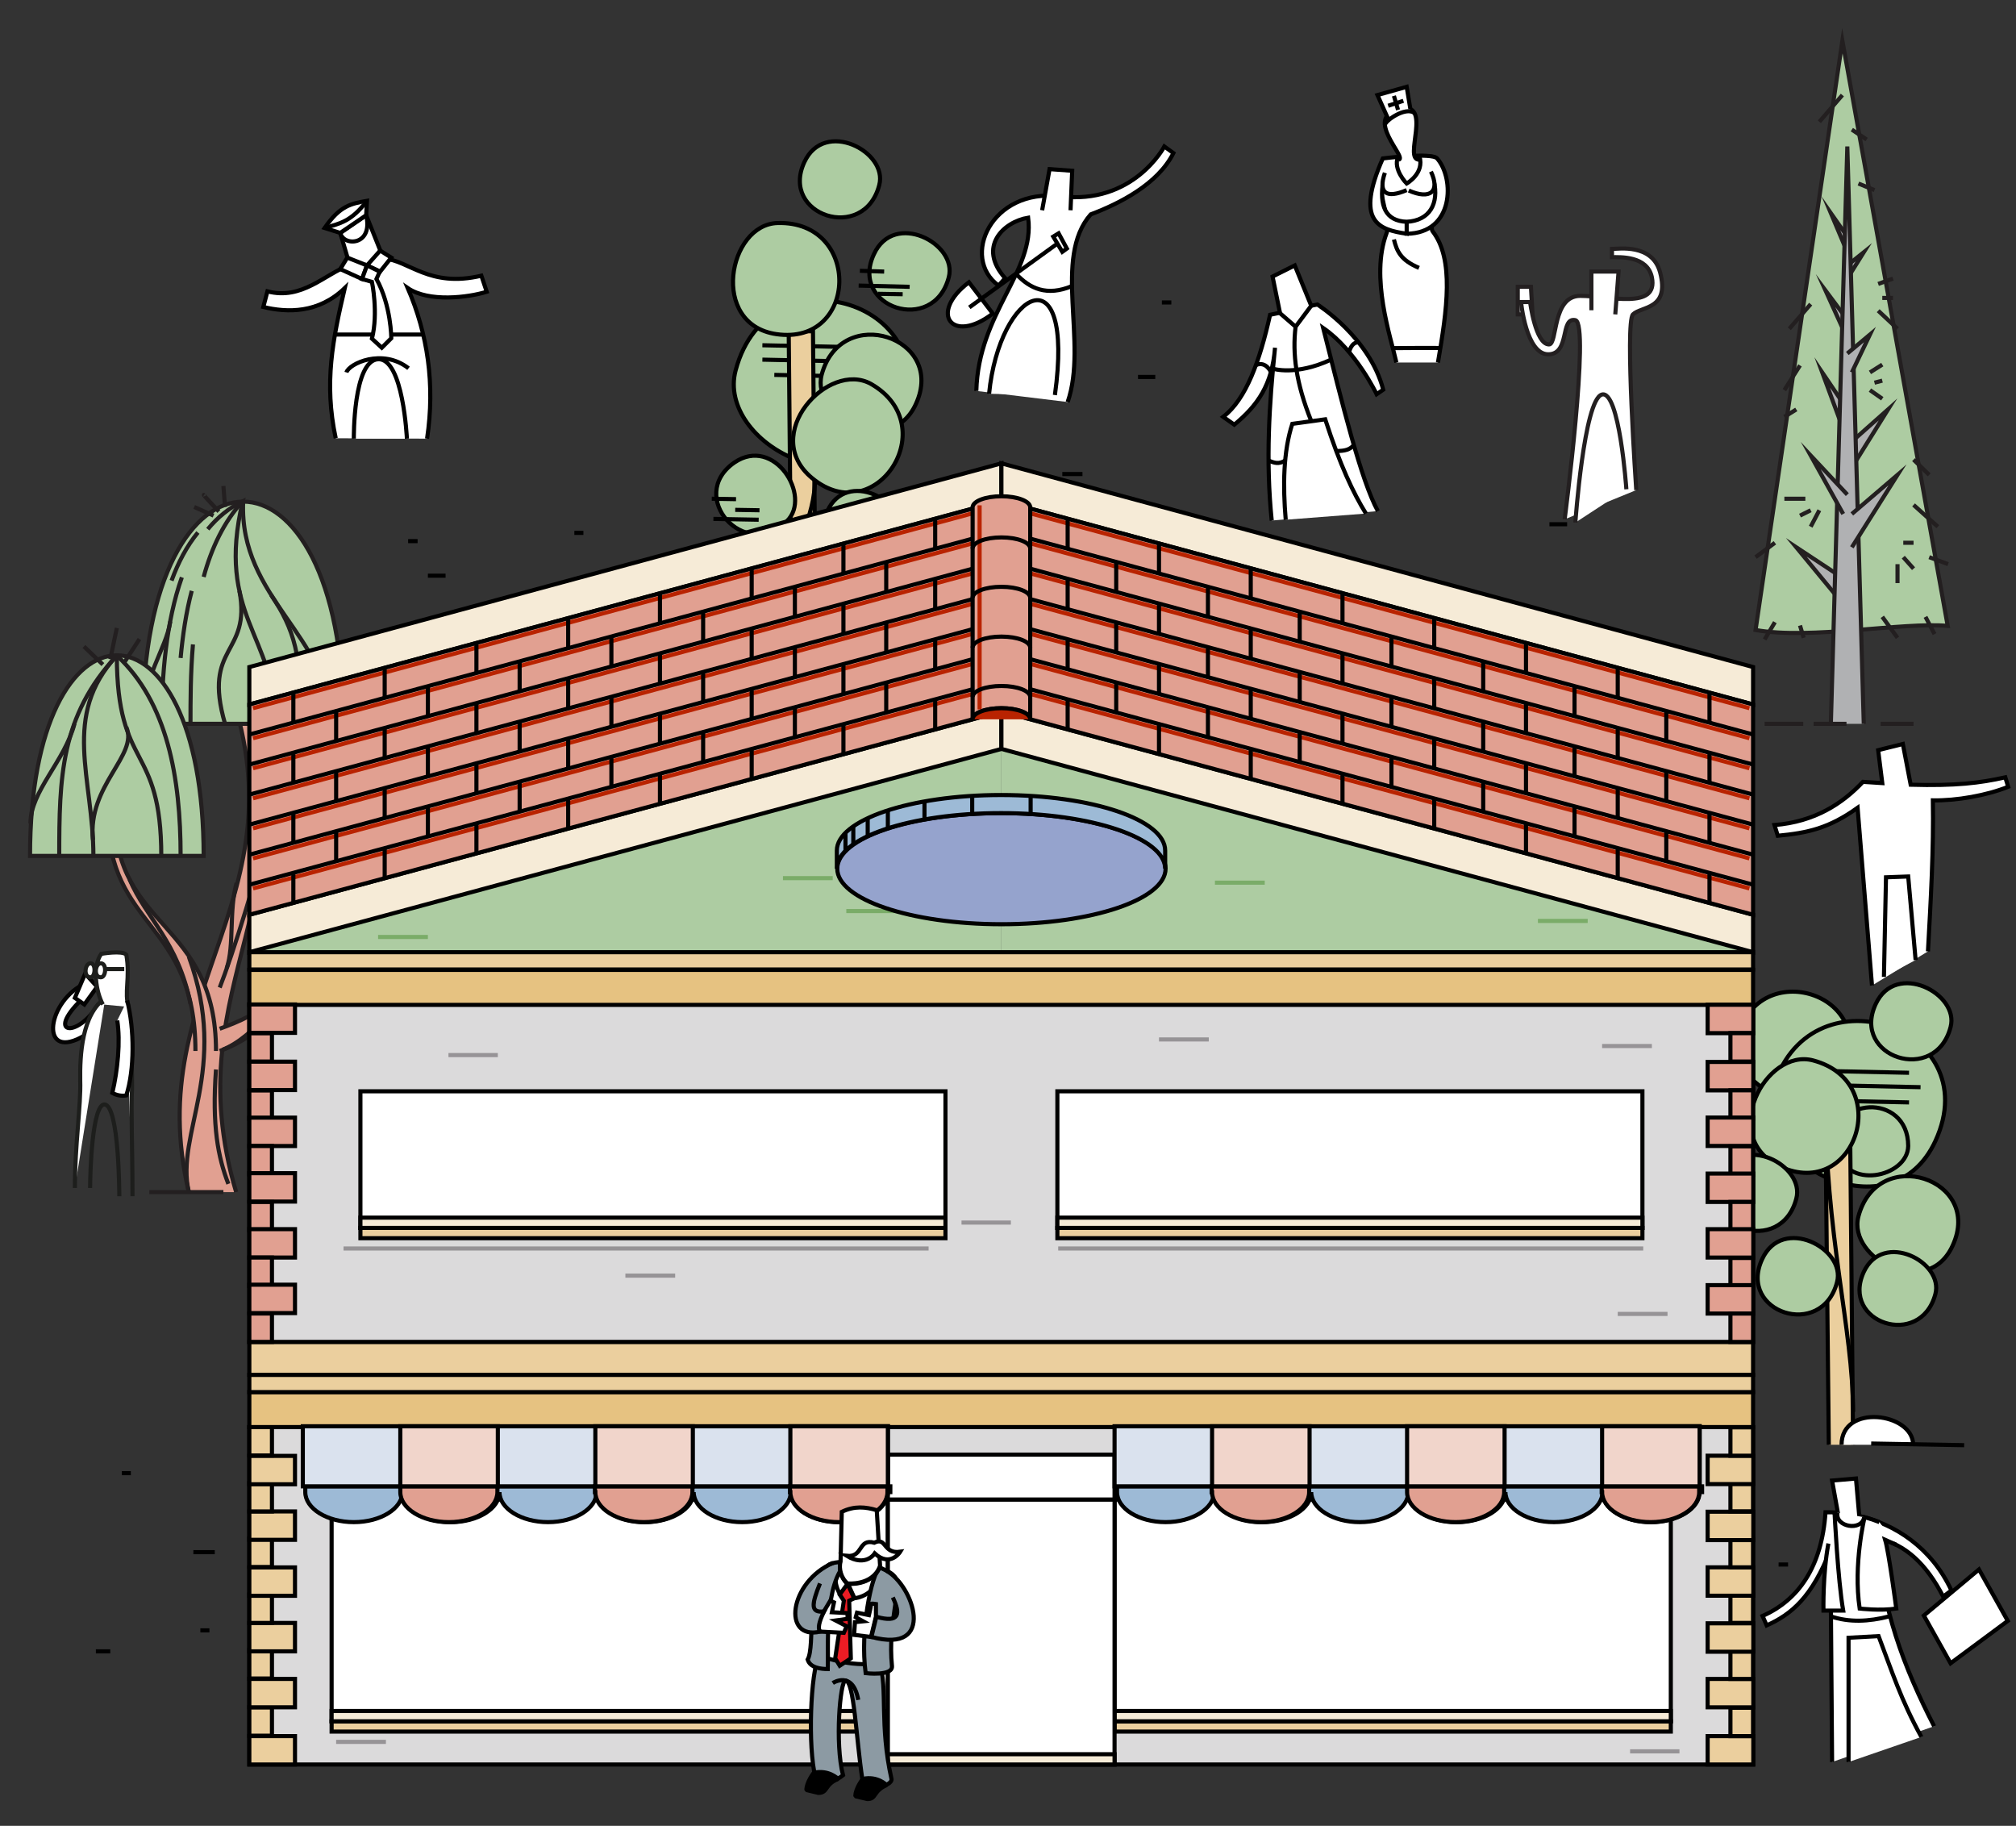 <?xml version="1.0" encoding="utf-8"?>
<!-- Generator: Adobe Illustrator 28.3.0, SVG Export Plug-In . SVG Version: 6.00 Build 0)  -->
<svg version="1.1" xmlns="http://www.w3.org/2000/svg" xmlns:xlink="http://www.w3.org/1999/xlink" x="0px" y="0px"
	 viewBox="0 0 490 443.7" style="enable-background:new 0 0 490 443.7;" xml:space="preserve">
<rect x="0" y="0" width="490" height="443.7" fill="#333333" stroke="none"/>
<style type="text/css">
	.st0{fill:#FFFFFF;stroke:#000000;stroke-miterlimit:10;}
	.st1{fill:none;stroke:#000000;stroke-miterlimit:10;}
	.st2{fill:#FFFFFF;stroke:#040303;stroke-miterlimit:10;}
	.st3{fill:#FFFFFF;stroke:#1D1E1C;stroke-miterlimit:10;}
	.st4{fill:none;stroke:#1D1E1C;stroke-miterlimit:10;}
	.st5{fill:#FFFFFF;stroke:#231F20;stroke-miterlimit:10;}
	.st6{fill:#ADCCA2;stroke:#231F20;stroke-miterlimit:10;}
	.st7{fill:#B0B1B3;stroke:#231F20;stroke-miterlimit:10;}
	.st8{fill:none;stroke:#231F20;stroke-miterlimit:10;}
	.st9{fill:#ADCCA2;stroke:#000000;stroke-miterlimit:10;}
	.st10{fill:#EBCF9E;stroke:#000000;stroke-miterlimit:10;}
	.st11{fill:#E1A091;stroke:#231F20;stroke-miterlimit:10;}
	.st12{fill:#DBDADB;stroke:#000000;stroke-miterlimit:10;}
	.st13{fill:#F6EBD7;stroke:#000000;stroke-miterlimit:10;}
	.st14{fill:#E6C281;stroke:#000000;stroke-miterlimit:10;}
	.st15{fill:#9DBAD6;stroke:#000000;stroke-miterlimit:10;}
	.st16{fill:#DAE2EE;stroke:#000000;stroke-miterlimit:10;}
	.st17{fill:#E1A091;stroke:#000000;stroke-miterlimit:10;}
	.st18{fill:#F1D5CB;stroke:#000000;stroke-miterlimit:10;}
	.st19{fill:#FFFFFF;stroke:#969396;stroke-miterlimit:10;}
	.st20{fill:#ADCCA2;}
	.st21{fill:#F6EBD7;stroke:#B92300;stroke-miterlimit:10;}
	.st22{fill:#FFFFFF;stroke:#7AAC68;stroke-miterlimit:10;}
	.st23{fill:#95A3CD;stroke:#000000;stroke-miterlimit:10;}
	.st24{fill:#B92300;stroke:#000000;stroke-miterlimit:10;}
	.st25{fill:#8C9AA3;stroke:#000000;stroke-miterlimit:10;}
	.st26{fill:#ED1C24;stroke:#000000;stroke-miterlimit:10;}
	.st27{stroke:#000000;stroke-linejoin:bevel;stroke-miterlimit:10;}
</style>
<g id="Layer_5">
	<g>
		<g>
			<path class="st0" d="M259.5,97.7c5-14.4-3.7-35,5.6-45.6c6.9-2.6,16.3-7.3,20.1-14.9l-2.2-1.6c0,0-7.5,14.3-25.4,12.1
				c-16.7-2-24.2,14.9-14.9,21.7l1.6-1.8c-6.8-7.6-0.4-13.7,5.6-14.7C251.6,66,237.8,76,237.3,95"/>
			<path class="st0" d="M240.4,95.7c2.5-25.3,20.9-35.1,16,0.3"/>
			<polyline class="st0" points="260.2,51.1 260.6,41.5 255.1,41.1 253.3,51.1 			"/>
		</g>
		<path class="st1" d="M247,66.6c3.3,3.5,7.4,5.5,13.6,2.9"/>
		<path class="st0" d="M235.5,68.6c-9.9,7.5-4.1,15.2,5.8,7.6L235.5,68.6z"/>
		<line class="st0" x1="235.6" y1="74.7" x2="257" y2="59.2"/>
		<polygon class="st0" points="256,57.5 258.2,61.2 259.3,60.4 257.3,56.7 		"/>
	</g>
	<g>
		<g>
			<path class="st0" d="M334.9,124.2c-4.1-7.4-8.7-26.3-13.3-44.5c8,5.5,13,16.1,13,16.1l1.6-1.1C332.9,82,320.2,74,320.2,74
				l-1.5,0.3l-4-9.8l-5.4,2.7l1.8,8.8l-2.4,0.5c-2.5,11.2-5.8,20.5-11.4,24.8l2.7,1.9c5.7-4.7,9.2-9.7,9.9-18.7
				c-1.4,13.6-2.3,27.4-0.8,42"/>
			<path class="st0" d="M312.5,126.3c-0.7-8.3-0.6-16.5,1.6-23.3l8-1.1c3.6,11.1,6.8,17.9,9.9,22.9"/>
		</g>
		<polyline class="st0" points="311.1,76.1 314.9,79.4 318.7,74.3 		"/>
		<path class="st0" d="M314.9,79.4c-0.8,6.6,0.1,13.7,3.8,22.9"/>
		<path class="st1" d="M309.4,89.6c0,0,5.5,1.8,14.1-2.2"/>
		<path class="st1" d="M308.9,90.4c0,0-1.2-2.7-3.6-1.7"/>
		<path class="st1" d="M327.9,85.6c0,0,0.5-2.5,2.3-2.4"/>
		<path class="st1" d="M324.8,109.6c2.1,0,3.3-0.3,4.3-1.5"/>
		<path class="st1" d="M308.3,111.9c1.4,0.6,2.5,1,4.1,0"/>
	</g>
	<g>
		<g>
			<path class="st0" d="M470.1,419.5c-7.1-13.8-13.3-29.5-13.3-45.5c6.2,1.3,11.4,6,15.5,14l2-1.5c-4.9-10.5-13.8-16.1-22.4-18.1
				l-0.8-9.1l-5.8,0.5l1.4,7.8c-1-0.1-2-0.1-3-0.1c-0.9,13.2-6.5,21.3-15.3,25.2l1,2.3c6-2.7,11-6.8,15.5-18.4l0.4,51.6"/>
			<path class="st0" d="M449.3,428.2V398l7.3-0.4c3.3,8.7,5.4,15.4,10.4,24.5"/>
			<polygon class="st0" points="481,381.4 467.6,392.6 474.1,404.2 488,393.9 			"/>
		</g>
		<path class="st0" d="M445.9,367.6c0,0,0.8,16.4,2.1,23.8h-4.8c0,0-0.2-8.8,1.2-16.3"/>
		<path class="st0" d="M460.9,375.4l-2.7-1.2c0.9,3,2.7,16.7,2.7,16.7c-3.9,0.6-8.9,0-8.9,0c-1.6-10.8,1.2-22.2,1.2-22.2
			s1.9,0.5,3.6,1.2"/>
		<path class="st0" d="M446.6,367.6c-0.6,3.5,5.9,4.6,6.5,1.1"/>
		<path class="st0" d="M445,392.8c4.4,1.5,9.2,1.3,14.2,0"/>
	</g>
	<g>
		<path class="st0" d="M339.4,88.1c-1.4-6.3-6.4-20.7-2.4-31.4c1.4-3.8-3.4-10.7-0.5-18c0,0,12-1.7,12.6-0.1
			c1.7,4.3-2,16.2-0.9,17.6c5.3,6.8,3.5,19.1,1.3,31.9"/>
		<path class="st0" d="M348.5,43.9c1.3,5.6-1,9.7-6.6,10v2.9c11.5-0.1,11.7-13.4,7.4-18.3c-1.3-1.5-13.2,0-13.2,0
			c-6.8,15.4-1,17.3,5.8,18.3v-2.9c-5.2-0.2-6.7-3.9-5.7-10"/>
		<path class="st0" d="M336.6,42c-1.7,5,0.4,6.3,5.3,4.2"/>
		<path class="st0" d="M342.4,46.3c5.2,2.3,7.7,0.3,5.4-4.6"/>
		<path class="st0" d="M340,38.8c2-0.6-8.6-10.2,0-12.3c8.6-2.2,0.8,12.5,5,12.3"/>
		<polyline class="st0" points="342.8,26.5 341.9,21.1 334.8,23.1 337.4,28.9 		"/>
		<line class="st1" x1="338.8" y1="23.3" x2="339.8" y2="26.7"/>
		<line class="st1" x1="337.4" y1="25.7" x2="341.1" y2="24.5"/>
		<path class="st1" d="M336.6,30.4c0-1,4.9-4.5,7.1-3"/>
		<path class="st1" d="M338.8,58.2c0.7,2.8,1.6,5,6.1,6.9"/>
		<path class="st1" d="M338.5,84.6c0,0,11.6-0.1,11.6,0"/>
		<path class="st1" d="M339.8,38.1c-1.3,3.1,2.1,6.5,2.1,6.5s4.4-2.5,3.1-6.6"/>
	</g>
	<g>
		<g>
			<path class="st0" d="M103.8,106.6c2-13.3,0.1-25.5-4.7-36.6c5.1,3.5,14.7,2.3,19.2,0.9L117,67c-12.7,3-17.5-3.7-23.8-4.2L89,52.3
				l-6.3,4.3l2.3,7.8C78.8,66.7,73.4,73,65,70.8l-1,3.8c5.8,1.4,13.4,1.6,19.8-4.6c-2.9,12.4-5.1,23-2.2,36.5"/>
			<line class="st0" x1="81.4" y1="81.3" x2="102.9" y2="81.3"/>
			<path class="st0" d="M86,106.6c0,0-0.2-19,5.9-19.3s7,19.3,7,19.3"/>
		</g>
		<path class="st0" d="M89,52.3c1.8,7.4-5.5,7.7-6.3,4.3L89,52.3z"/>
		<path class="st0" d="M89,52.3l-6.3,4.3l-3.8-1.2c3.8-5.5,6.5-5.9,10.3-6.6L89,52.3z"/>
		<path class="st0" d="M78.9,55.4c3.8-1.1,6.5-1.6,10.3-6.6"/>
		<polygon class="st0" points="84.4,62.6 89.2,64.5 88,67.8 82.7,65.4 		"/>
		<polygon class="st0" points="89.2,64.5 92.4,66 95.1,62.6 92.4,60.9 		"/>
		<path class="st0" d="M89.2,64.5L88,67.8l2.4,0.7c0,0,1.6,7.5,0,13.8l2.4,2.2l2.3-2.3c0,0,0-7.9-3.6-14.4l0.8-1.8L89.2,64.5z"/>
		<path class="st1" d="M84.2,90.5c0.6-2.1,8.7-6,15.1-1"/>
	</g>
	<g>
		<g>
			<line class="st0" x1="264.8" y1="247.7" x2="269.8" y2="247.7"/>
			<line class="st0" x1="384.6" y1="298.4" x2="389.5" y2="298.4"/>
			<line class="st0" x1="231.4" y1="242" x2="226.2" y2="242"/>
			<line class="st0" x1="52.2" y1="377.2" x2="47" y2="377.2"/>
			<line class="st0" x1="272.3" y1="225.8" x2="276.6" y2="225.8"/>
			<line class="st0" x1="408.2" y1="174.5" x2="412.5" y2="174.5"/>
			<line class="st0" x1="276.6" y1="91.6" x2="280.8" y2="91.6"/>
			<line class="st0" x1="290.4" y1="195.1" x2="292.6" y2="195.1"/>
			<line class="st0" x1="217.7" y1="213.6" x2="214.2" y2="213.6"/>
		</g>
		<g>
			<line class="st0" x1="112.6" y1="232.2" x2="117.5" y2="232.2"/>
			<line class="st0" x1="258.2" y1="115.2" x2="263.1" y2="115.2"/>
			<line class="st0" x1="155.2" y1="215.2" x2="149.9" y2="215.2"/>
			<line class="st0" x1="170.3" y1="261.5" x2="174.5" y2="261.5"/>
			<line class="st0" x1="376.6" y1="127.4" x2="380.9" y2="127.4"/>
			<line class="st0" x1="104" y1="139.9" x2="108.3" y2="139.9"/>
			<line class="st0" x1="174.2" y1="236.1" x2="176.4" y2="236.1"/>
			<line class="st0" x1="265.1" y1="121.3" x2="267.3" y2="121.3"/>
			<line class="st0" x1="438.7" y1="147.1" x2="443.6" y2="147.1"/>
			<line class="st0" x1="445.6" y1="153.2" x2="447.8" y2="153.2"/>
			<line class="st0" x1="335" y1="213.6" x2="337.2" y2="213.6"/>
			<line class="st0" x1="48.7" y1="396.2" x2="50.9" y2="396.2"/>
			<line class="st0" x1="29.6" y1="358" x2="31.8" y2="358"/>
			<line class="st0" x1="147.6" y1="205.7" x2="149.9" y2="205.7"/>
			<line class="st0" x1="139.6" y1="129.5" x2="141.8" y2="129.5"/>
			<line class="st0" x1="99.2" y1="131.5" x2="101.5" y2="131.5"/>
			<line class="st0" x1="282.4" y1="73.5" x2="284.7" y2="73.5"/>
			<line class="st0" x1="432.3" y1="380.2" x2="434.6" y2="380.2"/>
			<line class="st0" x1="101.5" y1="254.6" x2="98" y2="254.6"/>
			<line class="st0" x1="26.8" y1="401.3" x2="23.3" y2="401.3"/>
		</g>
		<line class="st1" x1="164.5" y1="217.7" x2="159" y2="218.2"/>
	</g>
	<g>
		<g>
			<path class="st2" d="M24,243.9c-5.2,8.8-13.7,7.6-3.1-2l-1.7-2.1c-8.4,5.3-9.2,19,2.5,11.1"/>
			<polygon class="st2" points="20.7,236.6 18.2,242.5 20.5,244.1 23.6,239.8 			"/>
			<path class="st3" d="M25.6,242.5c-5.7,4-6.2,13.9-6.1,20.1c0.2,6.1-1.3,15.5-1.3,26.1"/>
			<path class="st3" d="M30.6,243.1c1.2,11.9,1.5,13.4,1.5,21.2c-0.3,5.3,0.1,14.5,0.1,26.4"/>
			<path class="st3" d="M31.3,244.7c-1.2-3.3,0.4-7.2-0.6-12.7c-1-1.1-6.1-0.2-6.1-0.2c-2.2,3.1-1.3,9.2,0.4,12.3"/>
			<path class="st3" d="M22,234.1c-1.4,0-1.8,3.4,0,3.4C23.2,237.5,23.4,234.1,22,234.1z"/>
			<path class="st3" d="M24.5,234.1c-1.4,0-1.8,3.4,0,3.4C25.8,237.5,26,234.1,24.5,234.1z"/>
			<path class="st2" d="M30.9,243.1c1.8,7,1.8,16.9-0.2,23.1c-1.1,0.2-2.3,0-3.4-0.6c1.3-5.5,2-12.5,1.2-17.6"/>
			<line class="st4" x1="25.6" y1="235.5" x2="30.2" y2="235.5"/>
			<path class="st4" d="M21.9,288.7c0-3.7,0.5-20.4,3.5-20.3c3.6,0.2,3.6,22.3,3.6,22.3"/>
		</g>
		<g>
			<g>
				<polygon class="st5" points="368.9,69.7 368.9,76.4 372.5,76.4 372.1,69.7 				"/>
				<path class="st5" d="M380.3,126.2c0,0,6.2-47.6,2.6-48.4c-3.8-0.8-1.2,8.3-6.6,8.3c-5.4,0-6.6-12.7-6.6-12.7h2.2
					c0,0,1.3,10.3,4.6,10.3c2.1,0,0.7-11.8,7.6-11.8c7,0,19,3.5,17.4-4.5c-1.1-5.3-7.8-4.9-9.7-4.9v-2c1.5,0,9.8-1.4,11.7,5.7
					c2.4,9.1-4.6,8.2-6.6,10.2c-2,2,0.8,42.7,0.8,42.7"/>
				<path class="st5" d="M395.3,118.9c0,0-1.7-24.4-6-23c-4.3,1.4-6.4,31.1-6.4,31.1"/>
				<polyline class="st5" points="386.8,75.4 386.8,66 393.4,66 392.6,76.4 				"/>
			</g>
		</g>
		<g>
			<path class="st0" d="M468.6,231.2c0.7-12.5,1.4-25,1.2-36.7c5.7,0.1,13.1-1.2,18.3-3.3l-0.7-2.3c-6.2,1.4-12.1,2.1-23,1.8
				l-1.9-9.9l-6,1.5l1,8c-1.5-0.1-3.1-0.2-4.7-0.3c-5,5.3-11.7,9.7-21.5,10.5l0.8,2.6c7.3-0.7,12.4-1.8,19.4-6.8l3.5,43.2"/>
			<polyline class="st0" points="457.9,237.4 458.4,213.2 463.8,213 465.6,233.3 			"/>
		</g>
	</g>
	<g>
		<g>
			<path class="st6" d="M426.7,153.1L447.8,9.9l25.6,142.2C462.6,151.1,440.1,155.5,426.7,153.1z"/>
			<g>
				<polyline class="st7" points="450.1,113.6 458.9,99.5 450.1,107.3 				"/>
				<polyline class="st7" points="449,57.5 445,51.8 449,61.3 				"/>
				<polyline class="st7" points="449,67.7 453,61.3 449,64.5 				"/>
				<polyline class="st7" points="449,77.7 443.7,70.6 449,82.3 				"/>
				<polyline class="st7" points="449,99.5 442.9,90.5 448,104.3 				"/>
				<polyline class="st7" points="447.8,140.4 436.6,133 447,145.6 				"/>
			</g>
			<g>
				<polyline class="st7" points="453,175.9 449,35.6 445,175.9 				"/>
				<line class="st8" x1="440.8" y1="175.9" x2="448.8" y2="175.9"/>
				<line class="st8" x1="457.1" y1="175.9" x2="465.1" y2="175.9"/>
				<g>
					<polyline class="st7" points="450.1,133 461.2,115.4 450.1,124.9 					"/>
					<polyline class="st7" points="449,120.2 440.1,110.7 448,124.9 					"/>
					<polyline class="st7" points="450.1,90.5 454.5,81.3 449,85.9 					"/>
				</g>
				<line class="st8" x1="440.1" y1="73.9" x2="434.9" y2="79.9"/>
				<line class="st8" x1="437.5" y1="88.8" x2="433.7" y2="94.8"/>
				<line class="st8" x1="436.6" y1="99.5" x2="433.7" y2="101.3"/>
				<line class="st8" x1="465.1" y1="111.7" x2="468.9" y2="115.4"/>
				<line class="st8" x1="465.1" y1="122.7" x2="471" y2="128"/>
				<line class="st8" x1="468.9" y1="135.4" x2="473.5" y2="137.1"/>
				<line class="st8" x1="451.7" y1="44.6" x2="455.6" y2="46.2"/>
				<line class="st8" x1="447.8" y1="23.1" x2="442.2" y2="29.6"/>
				<line class="st8" x1="450.1" y1="31.5" x2="453.7" y2="33.9"/>
				<line class="st8" x1="431.4" y1="151.2" x2="428.9" y2="155.4"/>
				<line class="st8" x1="437.5" y1="152" x2="438.4" y2="155"/>
				<line class="st8" x1="431.4" y1="131.9" x2="426.7" y2="135.4"/>
				<line class="st8" x1="457.5" y1="149.9" x2="461.2" y2="155"/>
				<line class="st8" x1="468" y1="149.9" x2="470.2" y2="154.1"/>
				<line class="st8" x1="442.2" y1="124" x2="440.1" y2="128"/>
				<line class="st8" x1="440.1" y1="124" x2="437.5" y2="125.3"/>
				<line class="st8" x1="438.8" y1="121.2" x2="433.7" y2="121.2"/>
				<line class="st8" x1="462.6" y1="135.4" x2="465.1" y2="138.2"/>
				<line class="st8" x1="461.2" y1="137.1" x2="461.2" y2="141.7"/>
				<line class="st8" x1="462.6" y1="131.9" x2="465.1" y2="131.9"/>
				<line class="st8" x1="454.5" y1="90.5" x2="457.5" y2="88.6"/>
				<line class="st8" x1="455.6" y1="93" x2="457.5" y2="92.5"/>
				<line class="st8" x1="454.5" y1="94.8" x2="457.5" y2="96.9"/>
				<line class="st8" x1="456.5" y1="69" x2="460.1" y2="67.7"/>
				<line class="st8" x1="457.5" y1="72.4" x2="460.1" y2="72.4"/>
				<line class="st8" x1="456.5" y1="75.5" x2="461.2" y2="79.9"/>
				<line class="st8" x1="438.3" y1="175.9" x2="428.9" y2="175.9"/>
			</g>
		</g>
		<g>
			<g>
				<path class="st0" d="M194.5,94.2c-2.1-12.7,17.3-13.8,17.3-0.6C211.8,101.2,196.3,104.6,194.5,94.2z"/>
				<path class="st9" d="M218.4,102.2c13-28.1-31.5-42.7-39.6-12.2C174.1,107.7,207.7,125.3,218.4,102.2z"/>
				<g>
					<line class="st0" x1="209" y1="87.9" x2="185.3" y2="87.4"/>
					<line class="st0" x1="211.8" y1="91.6" x2="188.2" y2="91.1"/>
					<line class="st0" x1="209" y1="84.4" x2="185.3" y2="83.9"/>
				</g>
				<path class="st9" d="M222.6,98.2c7.5-16.2-18.2-24.7-22.9-7.1C197.1,101.3,216.5,111.5,222.6,98.2z"/>
				<polyline class="st10" points="198.4,166.2 197.6,80.5 191.7,80.5 192.5,166.1 				"/>
				<g>
					<path class="st1" d="M198.1,131.3c0,11.4-5.6,13.6-5.6,34.8"/>
					<path class="st1" d="M198.1,115.9c0,11.4-5.6,13.6-5.6,34.8"/>
				</g>
				<path class="st9" d="M212.4,61.8c-6,12.9,14.5,19.7,18.2,5.6C232.8,59.2,217.3,51.1,212.4,61.8z"/>
				<line class="st0" x1="219.4" y1="71.5" x2="213.4" y2="71.4"/>
				<line class="st0" x1="214.9" y1="66" x2="209" y2="65.8"/>
				<path class="st9" d="M195.5,39.4c-6,12.9,14.5,19.7,18.2,5.6C215.9,36.9,200.4,28.8,195.5,39.4z"/>
				<path class="st9" d="M188.7,81.2c19.9,2.9,20.8-27.6,0.3-27C177,54.5,172.4,78.8,188.7,81.2z"/>
				<path class="st9" d="M197.4,116.2c15.5,12.8,32.1-12.7,14.3-22.9C201.3,87.5,184.6,105.7,197.4,116.2z"/>
				<path class="st9" d="M178.5,112.4c-11.7,8.1,2.4,24.3,12.8,14.2C197.4,120.6,188.2,105.8,178.5,112.4z"/>
				<line class="st0" x1="184.4" y1="126.3" x2="173.4" y2="126.1"/>
				<line class="st0" x1="184.6" y1="124" x2="178.7" y2="123.9"/>
				<line class="st0" x1="178.9" y1="121.3" x2="173" y2="121.2"/>
				<path class="st9" d="M201.1,124.2c-5.7,12.4,13.8,18.8,17.4,5.4C220.6,121.7,205.7,114,201.1,124.2z"/>
				<line class="st0" x1="221.1" y1="69.7" x2="208.7" y2="69.4"/>
			</g>
			<line class="st1" x1="203.1" y1="165.7" x2="171" y2="166.2"/>
		</g>
		<g>
			<path class="st11" d="M45.9,289.7c-12.1-50.5,30-72.2,8.3-126.6h3.2c21.7,54.3-15.4,74.9,0,126.6"/>
			<g>
				<path class="st6" d="M83.5,175.9c0-72-48.8-72-48.8,0H83.5z"/>
				<path class="st8" d="M65.9,144.6c5.7,8.4,7.4,14.7,7.4,31.3"/>
				<path class="st8" d="M49.5,140.2c1.9-7,4.9-13.4,9.5-18.4"/>
				<path class="st8" d="M46.3,175.9c0-5.6,0-12.3,0.6-19.3"/>
				<path class="st8" d="M43.9,159.9c0.5-5.4,1.3-11,2.7-16.3"/>
				<path class="st8" d="M50.5,128.6c2.4-2.9,5.2-5.2,8.5-6.8c-6.6,27.7,8,32.7,8,54"/>
				<path class="st8" d="M39.3,175.9c0-11.8,1.1-24.9,4.9-35.6"/>
				<path class="st8" d="M41.7,141.1c1.6-4.4,3.7-8.4,6.4-11.7"/>
				<path class="st8" d="M59.1,121.9c-1,23.6,21.3,32.7,21.3,54"/>
				<path class="st8" d="M34.7,175.9c0-11.8,5.6-17.8,6.7-24.9"/>
				<path class="st8" d="M58.2,143.6c2.9,15.7-9.1,13-3.5,32.3"/>
				<line class="st8" x1="51.9" y1="125.3" x2="47.2" y2="123.2"/>
				<path class="st8" d="M53.2,124.3c0,0-4.2-4.4-3.6-4"/>
				<line class="st8" x1="54.7" y1="123.2" x2="54.3" y2="118.1"/>
			</g>
			<path class="st11" d="M52.5,255.4c0-31.6-24.6-29.6-24.6-57.6h-1.7c0,28,21.3,26,21.3,57.6"/>
			<path class="st11" d="M53.4,255.4c9.5-3.4,20.8-12.8,20.8-29h-1.7c0,15.3-9.5,20.1-19.1,23.6"/>
			<path class="st8" d="M64.3,202.1c-0.2,6.7-8.2,31.1-10.9,37.9"/>
			<path class="st8" d="M52.5,259.9c-1,13.8,0.5,21.3,3,27.8"/>
			<path class="st6" d="M86.5,231.9c0-38.4-24.6-38.4-24.6,0H86.5z"/>
			<path class="st6" d="M49.5,208c0-65-42.2-65-42.2,0H49.5z"/>
			<path class="st8" d="M28.4,159.3c-13.7,14.7-14,29.7-14,48.8"/>
			<path class="st8" d="M28.4,159.3C14.8,174,22.7,189,22.7,208"/>
			<path class="st8" d="M28.4,159.3C40.7,170.7,43.9,189,43.9,208"/>
			<path class="st8" d="M28.4,159.3c0,28.2,10.8,21.1,10.8,48.8"/>
			<path class="st8" d="M67,231.9c0-12.1,1.4-21,7.3-28.8"/>
			<path class="st8" d="M80.3,231.9c0-12.1-11.9-21-6.1-28.8"/>
			<path class="st8" d="M83.5,231.9c3.9-8.4-10.2-14.4-1.7-24.9"/>
			<path class="st8" d="M69.6,212c-3.6,5.6-7.6,12.3-7.6,19.9"/>
			<path class="st8" d="M30.7,176.7c3,6.8-9.5,14.2-8.1,27.4"/>
			<path class="st8" d="M18.1,175.9c-2.4,9.1-10.7,16.4-10.7,24.2"/>
			<path class="st8" d="M57.5,214.6c-1.9,6.7-0.5,15.1-2.4,20.7"/>
			<path class="st8" d="M46.3,244c-3-15.2-10.8-20.8-14.8-30.3"/>
			<path class="st8" d="M45.9,289.7c-3.4-14.1,10-29.8,0-57.2"/>
			<line class="st8" x1="86.5" y1="289.7" x2="68.5" y2="289.7"/>
			<line class="st8" x1="54.3" y1="289.7" x2="36.3" y2="289.7"/>
			<path class="st8" d="M54.1,255.1c7.6-3,16.7-14.3,17.5-21.5"/>
			<line class="st8" x1="77.6" y1="204.8" x2="79.6" y2="201.7"/>
			<line class="st8" x1="76.5" y1="204.8" x2="75.5" y2="199.5"/>
			<line class="st8" x1="71.6" y1="203.8" x2="69.6" y2="201.7"/>
			<line class="st8" x1="25" y1="161.5" x2="20.4" y2="157.1"/>
			<line class="st8" x1="26.8" y1="160.2" x2="28.4" y2="152.6"/>
			<line class="st8" x1="30.2" y1="161" x2="33.9" y2="155.3"/>
		</g>
		<g>
			<g>
				<path class="st9" d="M448.1,260c8.4-18.3-20.5-27.8-25.8-8C419.3,263.6,441.2,275,448.1,260z"/>
				<path class="st9" d="M470.4,277.3c13-28.1-31.5-42.7-39.6-12.2C426,282.8,459.7,300.4,470.4,277.3z"/>
				<g>
					<line class="st0" x1="466.8" y1="264.2" x2="443.2" y2="263.7"/>
					<line class="st0" x1="464" y1="267.9" x2="440.4" y2="267.4"/>
					<line class="st0" x1="464" y1="260.7" x2="440.4" y2="260.2"/>
				</g>
				<path class="st9" d="M474.6,302.7c7.5-16.2-18.2-24.7-22.9-7.1C449,305.9,468.5,316.1,474.6,302.7z"/>
				<path class="st9" d="M446.5,279.1c-2.1-12.7,17.3-13.8,17.3-0.6C463.7,286.1,448.3,289.5,446.5,279.1z"/>
				<polyline class="st10" points="450.4,351.1 449.6,265.4 443.6,265.4 444.5,351.1 				"/>
				<path class="st1" d="M450.4,343.1c0-20.4-6.8-42.4-6.8-77.8"/>
				<path class="st9" d="M455.9,244c-6,12.9,14.5,19.7,18.2,5.6C476.3,241.5,460.8,233.4,455.9,244z"/>
				<path class="st9" d="M432.7,283.5c18.3,8.4,27.8-20.5,8-25.8C429.1,254.6,417.6,276.5,432.7,283.5z"/>
				<path class="st9" d="M418.4,285.7c-6,12.9,14.5,19.7,18.2,5.6C438.8,283.2,423.3,275.1,418.4,285.7z"/>
				<path class="st9" d="M428.3,306c-6,12.9,14.5,19.7,18.2,5.6C448.7,303.4,433.2,295.3,428.3,306z"/>
				<path class="st9" d="M453,309.1c-5.7,12.4,13.8,18.8,17.4,5.4C472.5,306.7,457.7,299,453,309.1z"/>
				<path class="st0" d="M465,351.1c0-7.8-17.4-10.1-17.4,0"/>
				<line class="st0" x1="454.8" y1="350.8" x2="477.4" y2="351.2"/>
			</g>
		</g>
	</g>
</g>
<g id="_x32_andar">
	<g>
		<g>
			<rect x="60.6" y="346.8" class="st12" width="365.5" height="82"/>
			<g>
				<g>
					<rect x="60.6" y="421.9" class="st10" width="11.1" height="6.9"/>
					<rect x="60.6" y="414.9" class="st10" width="5.5" height="6.9"/>
				</g>
				<g>
					<rect x="60.6" y="408" class="st10" width="11.1" height="6.9"/>
					<rect x="60.6" y="401" class="st10" width="5.5" height="6.9"/>
				</g>
				<g>
					<rect x="60.6" y="394.4" class="st10" width="11.1" height="6.9"/>
					<rect x="60.6" y="387.5" class="st10" width="5.5" height="6.9"/>
				</g>
				<g>
					<rect x="60.6" y="380.9" class="st10" width="11.1" height="6.9"/>
					<rect x="60.6" y="373.9" class="st10" width="5.5" height="6.9"/>
				</g>
				<g>
					<rect x="60.6" y="367.3" class="st10" width="11.1" height="6.9"/>
					<rect x="60.6" y="360.4" class="st10" width="5.5" height="6.9"/>
				</g>
				<g>
					<rect x="60.6" y="353.8" class="st10" width="11.1" height="6.9"/>
					<rect x="60.6" y="346.8" class="st10" width="5.5" height="6.9"/>
				</g>
			</g>
			<g>
				<g>
					
						<rect x="415" y="421.9" transform="matrix(-1 -2.774548e-11 2.774548e-11 -1 841.153 850.7)" class="st10" width="11.1" height="6.9"/>
					
						<rect x="420.6" y="414.9" transform="matrix(-1 -2.774548e-11 2.774548e-11 -1 846.692 836.802)" class="st10" width="5.5" height="6.9"/>
				</g>
				<g>
					
						<rect x="415" y="408" transform="matrix(-1 -2.774548e-11 2.774548e-11 -1 841.153 822.904)" class="st10" width="11.1" height="6.9"/>
					
						<rect x="420.6" y="401" transform="matrix(-1 -2.774548e-11 2.774548e-11 -1 846.692 809.005)" class="st10" width="5.5" height="6.9"/>
				</g>
				<g>
					
						<rect x="415" y="394.4" transform="matrix(-1 -2.774548e-11 2.774548e-11 -1 841.153 795.792)" class="st10" width="11.1" height="6.9"/>
					
						<rect x="420.6" y="387.5" transform="matrix(-1 -2.774548e-11 2.774548e-11 -1 846.692 781.894)" class="st10" width="5.5" height="6.9"/>
				</g>
				<g>
					
						<rect x="415" y="380.9" transform="matrix(-1 -2.774548e-11 2.774548e-11 -1 841.153 768.681)" class="st10" width="11.1" height="6.9"/>
					
						<rect x="420.6" y="373.9" transform="matrix(-1 -2.774548e-11 2.774548e-11 -1 846.692 754.782)" class="st10" width="5.5" height="6.9"/>
				</g>
				<g>
					
						<rect x="415" y="367.3" transform="matrix(-1 -2.774548e-11 2.774548e-11 -1 841.153 741.569)" class="st10" width="11.1" height="6.9"/>
					
						<rect x="420.6" y="360.4" transform="matrix(-1 -2.774548e-11 2.774548e-11 -1 846.692 727.671)" class="st10" width="5.5" height="6.9"/>
				</g>
				<g>
					
						<rect x="415" y="353.8" transform="matrix(-1 -2.774548e-11 2.774548e-11 -1 841.153 714.457)" class="st10" width="11.1" height="6.9"/>
					
						<rect x="420.6" y="346.8" transform="matrix(-1 -2.774548e-11 2.774548e-11 -1 846.692 700.559)" class="st10" width="5.5" height="6.9"/>
				</g>
			</g>
			<rect x="80.6" y="364.4" class="st0" width="135.2" height="53.9"/>
			<rect x="270.9" y="364.4" class="st0" width="135.2" height="53.9"/>
			<g>
				<rect x="270.9" y="418.3" class="st10" width="135.2" height="2.5"/>
				<rect x="270.9" y="415.8" class="st13" width="135.2" height="2.5"/>
			</g>
			<g>
				<rect x="80.6" y="418.3" class="st10" width="135.2" height="2.5"/>
				<rect x="80.6" y="415.8" class="st13" width="135.2" height="2.5"/>
			</g>
			<rect x="60.6" y="338.3" class="st14" width="365.5" height="8.5"/>
			<rect x="60.6" y="334.1" class="st10" width="365.5" height="4.2"/>
			<rect x="60.6" y="326.1" class="st10" width="365.5" height="8"/>
			<rect x="215.8" y="364.4" class="st0" width="55.1" height="64.4"/>
			<rect x="215.8" y="426.3" class="st13" width="55.1" height="2.5"/>
			<rect x="215.8" y="353.5" class="st0" width="55.1" height="10.9"/>
			<g>
				<path class="st15" d="M215.8,362.6c0,4-5.3,7.3-11.8,7.3c-6.5,0-11.8-3.3-11.8-7.3c0,4-5.3,7.3-11.8,7.3s-11.8-3.3-11.8-7.3
					c0,4-5.3,7.3-11.8,7.3s-11.8-3.3-11.8-7.3c0,4-5.3,7.3-11.8,7.3c-6.5,0-11.8-3.3-11.8-7.3c0,4-5.3,7.3-11.8,7.3
					c-6.5,0-11.8-3.3-11.8-7.3c0,4-5.3,7.3-11.8,7.3c-6.5,0-11.8-3.3-11.8-7.3v-1.4h142.2V362.6z"/>
				<rect x="73.6" y="346.6" class="st16" width="142.2" height="14.6"/>
				<path class="st17" d="M97.3,362.6c0,4,5.3,7.3,11.8,7.3c6.5,0,11.8-3.3,11.8-7.3v-1.4H97.3V362.6z"/>
				<rect x="97.3" y="346.6" class="st18" width="23.7" height="14.6"/>
				<path class="st17" d="M144.7,362.6c0,4,5.3,7.3,11.8,7.3s11.8-3.3,11.8-7.3v-1.4h-23.7V362.6z"/>
				<rect x="144.7" y="346.6" class="st18" width="23.7" height="14.6"/>
				<path class="st17" d="M192.1,362.6c0,4,5.3,7.3,11.8,7.3c6.5,0,11.8-3.3,11.8-7.3v-1.4h-23.7V362.6z"/>
				<rect x="192.1" y="346.6" class="st18" width="23.7" height="14.6"/>
			</g>
		</g>
		<g>
			<rect x="60.6" y="244.1" class="st12" width="365.5" height="82"/>
			<g>
				<line class="st19" x1="393.2" y1="319.3" x2="405.3" y2="319.3"/>
				<line class="st19" x1="152" y1="310" x2="164.1" y2="310"/>
				<line class="st19" x1="81.7" y1="423.3" x2="93.8" y2="423.3"/>
				<line class="st19" x1="396.2" y1="425.6" x2="408.2" y2="425.6"/>
				<line class="st19" x1="281.7" y1="252.6" x2="293.8" y2="252.6"/>
				<line class="st19" x1="233.7" y1="297.1" x2="245.7" y2="297.1"/>
				<line class="st19" x1="109" y1="256.4" x2="121" y2="256.4"/>
				<line class="st19" x1="389.4" y1="254.2" x2="401.5" y2="254.2"/>
			</g>
			<g>
				<rect x="87.6" y="265.2" class="st0" width="142.2" height="33.2"/>
				<rect x="257" y="265.2" class="st0" width="142.2" height="33.2"/>
				<g>
					<g>
						<rect x="257" y="298.4" class="st10" width="142.2" height="2.5"/>
						<rect x="257" y="295.9" class="st13" width="142.2" height="2.5"/>
					</g>
					<g>
						<rect x="87.6" y="298.4" class="st10" width="142.2" height="2.5"/>
						<rect x="87.6" y="295.9" class="st13" width="142.2" height="2.5"/>
						<line class="st19" x1="257.2" y1="303.4" x2="399.4" y2="303.4"/>
						<line class="st19" x1="83.5" y1="303.4" x2="225.7" y2="303.4"/>
					</g>
				</g>
			</g>
			<rect x="60.6" y="235.7" class="st14" width="365.5" height="8.5"/>
			<g>
				<polygon class="st20" points="60.6,231.4 243.4,182 243.4,231.4 				"/>
				<g>
					<polygon class="st13" points="60.6,231.4 243.4,182 243.4,172.9 60.6,222.3 					"/>
					<polygon class="st13" points="60.6,171.2 243.4,121.7 243.4,112.6 60.6,162.1 					"/>
				</g>
				<g>
					<polygon class="st17" points="60.6,171.2 243.4,121.7 243.4,172.9 60.6,222.3 					"/>
					<g>
						<line class="st13" x1="243.4" y1="165.6" x2="60.6" y2="215"/>
						<line class="st13" x1="243.4" y1="158.3" x2="60.6" y2="207.7"/>
						<line class="st13" x1="243.4" y1="151" x2="60.6" y2="200.4"/>
						<line class="st13" x1="243.4" y1="143.7" x2="60.6" y2="193.1"/>
						<line class="st13" x1="243.4" y1="136.3" x2="60.6" y2="185.8"/>
						<line class="st13" x1="243.4" y1="129" x2="60.6" y2="178.5"/>
					</g>
					<g>
						<line class="st21" x1="244.3" y1="166.5" x2="61.5" y2="215.9"/>
						<line class="st21" x1="244.3" y1="159.2" x2="61.5" y2="208.6"/>
						<line class="st21" x1="244.3" y1="151.9" x2="61.5" y2="201.3"/>
						<line class="st21" x1="244.3" y1="144.6" x2="61.5" y2="194"/>
						<line class="st21" x1="244.3" y1="137.2" x2="61.5" y2="186.7"/>
						<line class="st21" x1="244.3" y1="129.9" x2="61.5" y2="179.4"/>
						<line class="st21" x1="244.3" y1="122.6" x2="61.5" y2="172.1"/>
					</g>
					<g>
						<g>
							<line class="st13" x1="71.3" y1="212.1" x2="71.3" y2="219.4"/>
						</g>
						<g>
							<line class="st13" x1="93.5" y1="206.1" x2="93.5" y2="213.4"/>
						</g>
						<g>
							<line class="st13" x1="115.8" y1="200.1" x2="115.8" y2="207.4"/>
						</g>
						<g>
							<line class="st13" x1="138.1" y1="194" x2="138.1" y2="201.4"/>
						</g>
						<g>
							<line class="st13" x1="160.4" y1="188" x2="160.4" y2="195.3"/>
						</g>
						<g>
							<line class="st13" x1="182.7" y1="182" x2="182.7" y2="189.3"/>
						</g>
						<g>
							<line class="st13" x1="205" y1="176" x2="205" y2="183.3"/>
						</g>
						<g>
							<line class="st13" x1="227.3" y1="169.9" x2="227.3" y2="177.2"/>
						</g>
					</g>
					<g>
						<g>
							<line class="st13" x1="71.3" y1="197.5" x2="71.3" y2="204.8"/>
						</g>
						<g>
							<line class="st13" x1="93.5" y1="191.5" x2="93.5" y2="198.8"/>
						</g>
						<g>
							<line class="st13" x1="115.8" y1="185.5" x2="115.8" y2="192.8"/>
						</g>
						<g>
							<line class="st13" x1="138.1" y1="179.4" x2="138.1" y2="186.7"/>
						</g>
						<g>
							<line class="st13" x1="160.4" y1="173.4" x2="160.4" y2="180.7"/>
						</g>
						<g>
							<line class="st13" x1="182.7" y1="167.4" x2="182.7" y2="174.7"/>
						</g>
						<g>
							<line class="st13" x1="205" y1="161.3" x2="205" y2="168.7"/>
						</g>
						<g>
							<line class="st13" x1="227.3" y1="155.3" x2="227.3" y2="162.6"/>
						</g>
					</g>
					<g>
						<g>
							<line class="st13" x1="81.7" y1="202" x2="81.7" y2="209.3"/>
						</g>
						<g>
							<line class="st13" x1="104" y1="196" x2="104" y2="203.3"/>
						</g>
						<g>
							<line class="st13" x1="126.3" y1="189.9" x2="126.3" y2="197.3"/>
						</g>
						<g>
							<line class="st13" x1="148.6" y1="183.9" x2="148.6" y2="191.2"/>
						</g>
						<g>
							<line class="st13" x1="170.9" y1="177.9" x2="170.9" y2="185.2"/>
						</g>
						<g>
							<line class="st13" x1="193.2" y1="171.9" x2="193.2" y2="179.2"/>
						</g>
						<g>
							<line class="st13" x1="215.4" y1="165.8" x2="215.4" y2="173.1"/>
						</g>
						<g>
							<line class="st13" x1="237.7" y1="159.8" x2="237.7" y2="167.1"/>
						</g>
					</g>
					<g>
						<g>
							<line class="st13" x1="81.7" y1="187.4" x2="81.7" y2="194.7"/>
						</g>
						<g>
							<line class="st13" x1="104" y1="181.4" x2="104" y2="188.7"/>
						</g>
						<g>
							<line class="st13" x1="126.3" y1="175.3" x2="126.3" y2="182.6"/>
						</g>
						<g>
							<line class="st13" x1="148.6" y1="169.3" x2="148.6" y2="176.6"/>
						</g>
						<g>
							<line class="st13" x1="170.9" y1="163.3" x2="170.9" y2="170.6"/>
						</g>
						<g>
							<line class="st13" x1="193.2" y1="157.2" x2="193.2" y2="164.5"/>
						</g>
						<g>
							<line class="st13" x1="215.4" y1="151.2" x2="215.4" y2="158.5"/>
						</g>
						<g>
							<line class="st13" x1="237.7" y1="145.2" x2="237.7" y2="152.5"/>
						</g>
					</g>
					<g>
						<g>
							<line class="st13" x1="71.3" y1="182.9" x2="71.3" y2="190.2"/>
						</g>
						<g>
							<line class="st13" x1="93.5" y1="176.9" x2="93.5" y2="184.2"/>
						</g>
						<g>
							<line class="st13" x1="115.8" y1="170.8" x2="115.8" y2="178.2"/>
						</g>
						<g>
							<line class="st13" x1="138.1" y1="164.8" x2="138.1" y2="172.1"/>
						</g>
						<g>
							<line class="st13" x1="160.4" y1="158.8" x2="160.4" y2="166.1"/>
						</g>
						<g>
							<line class="st13" x1="182.7" y1="152.8" x2="182.7" y2="160.1"/>
						</g>
						<g>
							<line class="st13" x1="205" y1="146.7" x2="205" y2="154"/>
						</g>
						<g>
							<line class="st13" x1="227.3" y1="140.7" x2="227.3" y2="148"/>
						</g>
					</g>
					<g>
						<g>
							<line class="st13" x1="71.3" y1="168.3" x2="71.3" y2="175.6"/>
						</g>
						<g>
							<line class="st13" x1="93.5" y1="162.3" x2="93.5" y2="169.6"/>
						</g>
						<g>
							<line class="st13" x1="115.8" y1="156.2" x2="115.8" y2="163.5"/>
						</g>
						<g>
							<line class="st13" x1="138.1" y1="150.2" x2="138.1" y2="157.5"/>
						</g>
						<g>
							<line class="st13" x1="160.4" y1="144.2" x2="160.4" y2="151.5"/>
						</g>
						<g>
							<line class="st13" x1="182.7" y1="138.1" x2="182.7" y2="145.4"/>
						</g>
						<g>
							<line class="st13" x1="205" y1="132.1" x2="205" y2="139.4"/>
						</g>
						<g>
							<line class="st13" x1="227.3" y1="126.1" x2="227.3" y2="133.4"/>
						</g>
					</g>
					<g>
						<g>
							<line class="st13" x1="81.7" y1="172.8" x2="81.7" y2="180.1"/>
						</g>
						<g>
							<line class="st13" x1="104" y1="166.7" x2="104" y2="174"/>
						</g>
						<g>
							<line class="st13" x1="126.3" y1="160.7" x2="126.3" y2="168"/>
						</g>
						<g>
							<line class="st13" x1="148.6" y1="154.7" x2="148.6" y2="162"/>
						</g>
						<g>
							<line class="st13" x1="170.9" y1="148.7" x2="170.9" y2="156"/>
						</g>
						<g>
							<line class="st13" x1="193.2" y1="142.6" x2="193.2" y2="149.9"/>
						</g>
						<g>
							<line class="st13" x1="215.4" y1="136.6" x2="215.4" y2="143.9"/>
						</g>
						<g>
							<line class="st13" x1="237.7" y1="130.6" x2="237.7" y2="137.9"/>
						</g>
					</g>
				</g>
				<polygon class="st20" points="426.1,231.4 243.4,182 243.4,231.4 				"/>
				<g>
					<g>
						<line class="st22" x1="295.3" y1="214.5" x2="307.4" y2="214.5"/>
						<line class="st22" x1="373.8" y1="223.8" x2="385.9" y2="223.8"/>
						<line class="st22" x1="205.7" y1="221.4" x2="217.7" y2="221.4"/>
						<line class="st22" x1="190.3" y1="213.4" x2="202.4" y2="213.4"/>
						<line class="st22" x1="91.9" y1="227.7" x2="104" y2="227.7"/>
					</g>
				</g>
				<g>
					<polygon class="st13" points="426.1,231.4 243.4,182 243.4,172.9 426.1,222.3 					"/>
					<polygon class="st13" points="426.1,171.2 243.4,121.7 243.4,112.6 426.1,162.1 					"/>
				</g>
				<g>
					<polygon class="st17" points="426.1,171.2 243.4,121.7 243.4,172.9 426.1,222.3 					"/>
					<g>
						<line class="st13" x1="243.4" y1="165.6" x2="426.1" y2="215"/>
						<line class="st13" x1="243.4" y1="158.3" x2="426.1" y2="207.7"/>
						<line class="st13" x1="243.4" y1="151" x2="426.1" y2="200.4"/>
						<line class="st13" x1="243.4" y1="143.7" x2="426.1" y2="193.1"/>
						<line class="st13" x1="243.4" y1="136.3" x2="426.1" y2="185.8"/>
						<line class="st13" x1="243.4" y1="129" x2="426.1" y2="178.5"/>
					</g>
					<g>
						<line class="st21" x1="242.5" y1="166.5" x2="425.2" y2="215.9"/>
						<line class="st21" x1="242.5" y1="159.2" x2="425.2" y2="208.6"/>
						<line class="st21" x1="242.5" y1="151.9" x2="425.2" y2="201.3"/>
						<line class="st21" x1="242.5" y1="144.6" x2="425.2" y2="194"/>
						<line class="st21" x1="242.5" y1="137.2" x2="425.2" y2="186.7"/>
						<line class="st21" x1="242.5" y1="129.9" x2="425.2" y2="179.4"/>
						<line class="st21" x1="242.5" y1="122.6" x2="425.2" y2="172.1"/>
					</g>
					<g>
						<g>
							<line class="st13" x1="415.5" y1="212.1" x2="415.5" y2="219.4"/>
						</g>
						<g>
							<line class="st13" x1="393.2" y1="206.1" x2="393.2" y2="213.4"/>
						</g>
						<g>
							<line class="st13" x1="370.9" y1="200.1" x2="370.9" y2="207.4"/>
						</g>
						<g>
							<line class="st13" x1="348.6" y1="194" x2="348.6" y2="201.4"/>
						</g>
						<g>
							<line class="st13" x1="326.3" y1="188" x2="326.3" y2="195.3"/>
						</g>
						<g>
							<line class="st13" x1="304" y1="182" x2="304" y2="189.3"/>
						</g>
						<g>
							<line class="st13" x1="281.7" y1="176" x2="281.7" y2="183.3"/>
						</g>
						<g>
							<line class="st13" x1="259.5" y1="169.9" x2="259.5" y2="177.2"/>
						</g>
					</g>
					<g>
						<g>
							<line class="st13" x1="415.5" y1="197.5" x2="415.5" y2="204.8"/>
						</g>
						<g>
							<line class="st13" x1="393.2" y1="191.5" x2="393.2" y2="198.8"/>
						</g>
						<g>
							<line class="st13" x1="370.9" y1="185.5" x2="370.9" y2="192.8"/>
						</g>
						<g>
							<line class="st13" x1="348.6" y1="179.4" x2="348.6" y2="186.7"/>
						</g>
						<g>
							<line class="st13" x1="326.3" y1="173.4" x2="326.3" y2="180.7"/>
						</g>
						<g>
							<line class="st13" x1="304" y1="167.4" x2="304" y2="174.7"/>
						</g>
						<g>
							<line class="st13" x1="281.7" y1="161.3" x2="281.7" y2="168.7"/>
						</g>
						<g>
							<line class="st13" x1="259.5" y1="155.3" x2="259.5" y2="162.6"/>
						</g>
					</g>
					<g>
						<g>
							<line class="st13" x1="405" y1="202" x2="405" y2="209.3"/>
						</g>
						<g>
							<line class="st13" x1="382.7" y1="196" x2="382.7" y2="203.3"/>
						</g>
						<g>
							<line class="st13" x1="360.5" y1="189.9" x2="360.5" y2="197.3"/>
						</g>
						<g>
							<line class="st13" x1="338.2" y1="183.9" x2="338.2" y2="191.2"/>
						</g>
						<g>
							<line class="st13" x1="315.9" y1="177.9" x2="315.9" y2="185.2"/>
						</g>
						<g>
							<line class="st13" x1="293.6" y1="171.9" x2="293.6" y2="179.2"/>
						</g>
						<g>
							<line class="st13" x1="271.3" y1="165.8" x2="271.3" y2="173.1"/>
						</g>
						<g>
							<line class="st13" x1="249" y1="159.8" x2="249" y2="167.1"/>
						</g>
					</g>
					<g>
						<g>
							<line class="st13" x1="405" y1="187.4" x2="405" y2="194.7"/>
						</g>
						<g>
							<line class="st13" x1="382.7" y1="181.4" x2="382.7" y2="188.7"/>
						</g>
						<g>
							<line class="st13" x1="360.5" y1="175.3" x2="360.5" y2="182.6"/>
						</g>
						<g>
							<line class="st13" x1="338.2" y1="169.3" x2="338.2" y2="176.6"/>
						</g>
						<g>
							<line class="st13" x1="315.9" y1="163.3" x2="315.9" y2="170.6"/>
						</g>
						<g>
							<line class="st13" x1="293.6" y1="157.2" x2="293.6" y2="164.5"/>
						</g>
						<g>
							<line class="st13" x1="271.3" y1="151.2" x2="271.3" y2="158.5"/>
						</g>
						<g>
							<line class="st13" x1="249" y1="145.2" x2="249" y2="152.5"/>
						</g>
					</g>
					<g>
						<g>
							<line class="st13" x1="415.5" y1="182.9" x2="415.5" y2="190.2"/>
						</g>
						<g>
							<line class="st13" x1="393.2" y1="176.9" x2="393.2" y2="184.2"/>
						</g>
						<g>
							<line class="st13" x1="370.9" y1="170.8" x2="370.9" y2="178.2"/>
						</g>
						<g>
							<line class="st13" x1="348.6" y1="164.8" x2="348.6" y2="172.1"/>
						</g>
						<g>
							<line class="st13" x1="326.3" y1="158.8" x2="326.3" y2="166.1"/>
						</g>
						<g>
							<line class="st13" x1="304" y1="152.8" x2="304" y2="160.1"/>
						</g>
						<g>
							<line class="st13" x1="281.7" y1="146.7" x2="281.7" y2="154"/>
						</g>
						<g>
							<line class="st13" x1="259.5" y1="140.7" x2="259.5" y2="148"/>
						</g>
					</g>
					<g>
						<g>
							<line class="st13" x1="415.5" y1="168.3" x2="415.5" y2="175.6"/>
						</g>
						<g>
							<line class="st13" x1="393.2" y1="162.3" x2="393.2" y2="169.6"/>
						</g>
						<g>
							<line class="st13" x1="370.9" y1="156.2" x2="370.9" y2="163.5"/>
						</g>
						<g>
							<line class="st13" x1="348.6" y1="150.2" x2="348.6" y2="157.5"/>
						</g>
						<g>
							<line class="st13" x1="326.3" y1="144.2" x2="326.3" y2="151.5"/>
						</g>
						<g>
							<line class="st13" x1="304" y1="138.1" x2="304" y2="145.4"/>
						</g>
						<g>
							<line class="st13" x1="281.7" y1="132.1" x2="281.7" y2="139.4"/>
						</g>
						<g>
							<line class="st13" x1="259.5" y1="126.1" x2="259.5" y2="133.4"/>
						</g>
					</g>
					<g>
						<g>
							<line class="st13" x1="405" y1="172.8" x2="405" y2="180.1"/>
						</g>
						<g>
							<line class="st13" x1="382.7" y1="166.7" x2="382.7" y2="174"/>
						</g>
						<g>
							<line class="st13" x1="360.5" y1="160.7" x2="360.5" y2="168"/>
						</g>
						<g>
							<line class="st13" x1="338.2" y1="154.7" x2="338.2" y2="162"/>
						</g>
						<g>
							<line class="st13" x1="315.9" y1="148.7" x2="315.9" y2="156"/>
						</g>
						<g>
							<line class="st13" x1="293.6" y1="142.6" x2="293.6" y2="149.9"/>
						</g>
						<g>
							<line class="st13" x1="271.3" y1="136.6" x2="271.3" y2="143.9"/>
						</g>
						<g>
							<line class="st13" x1="249" y1="130.6" x2="249" y2="137.9"/>
						</g>
					</g>
				</g>
				<g>
					<g>
						<ellipse class="st23" cx="243.4" cy="211.1" rx="39.9" ry="13.5"/>
						<g>
							<path class="st15" d="M283.2,206.7c0-7.5-17.8-13.5-39.9-13.5s-39.9,6.1-39.9,13.5v4.4c0-7.5,17.8-13.5,39.9-13.5
								s39.9,6.1,39.9,13.5V206.7z"/>
							<line class="st15" x1="205.5" y1="202.5" x2="205.5" y2="207"/>
							<line class="st15" x1="207.4" y1="200.9" x2="207.4" y2="205.3"/>
							<line class="st15" x1="210.9" y1="198.9" x2="210.9" y2="203.3"/>
							<line class="st15" x1="215.8" y1="197" x2="215.8" y2="201.4"/>
							<line class="st15" x1="224.7" y1="194.8" x2="224.7" y2="199.2"/>
							<line class="st15" x1="236.3" y1="193.4" x2="236.3" y2="197.9"/>
							<line class="st15" x1="250.5" y1="193.4" x2="250.5" y2="197.9"/>
						</g>
					</g>
					<g>
						<path class="st17" d="M250.4,123.3c0-1.5-3.1-2.7-7-2.7s-7,1.2-7,2.7v51.5c0-1.5,3.1-2.7,7-2.7s7,1.2,7,2.7V123.3z"/>
						<line class="st21" x1="238.1" y1="122.8" x2="238.1" y2="172.4"/>
						<g>
							<path class="st1" d="M250.4,133.3c0-1.5-3.1-2.7-7-2.7s-7,1.2-7,2.7"/>
							<path class="st1" d="M250.4,145.3c0-1.5-3.1-2.7-7-2.7s-7,1.2-7,2.7"/>
							<path class="st1" d="M250.4,157.4c0-1.5-3.1-2.7-7-2.7s-7,1.2-7,2.7"/>
							<path class="st1" d="M250.4,169.4c0-1.5-3.1-2.7-7-2.7s-7,1.2-7,2.7"/>
						</g>
						<path class="st24" d="M236.4,174.8c0-1.5,3.1-2.7,7-2.7s7,1.2,7,2.7"/>
					</g>
				</g>
			</g>
		</g>
		<g>
			<path class="st15" d="M413.1,362.6c0,4-5.3,7.3-11.8,7.3s-11.8-3.3-11.8-7.3c0,4-5.3,7.3-11.8,7.3c-6.5,0-11.8-3.3-11.8-7.3
				c0,4-5.3,7.3-11.8,7.3c-6.5,0-11.8-3.3-11.8-7.3c0,4-5.3,7.3-11.8,7.3c-6.5,0-11.8-3.3-11.8-7.3c0,4-5.3,7.3-11.8,7.3
				c-6.5,0-11.8-3.3-11.8-7.3c0,4-5.3,7.3-11.8,7.3s-11.8-3.3-11.8-7.3v-1.4h142.2V362.6z"/>
			<rect x="270.9" y="346.6" class="st16" width="142.2" height="14.6"/>
			<path class="st17" d="M294.6,362.6c0,4,5.3,7.3,11.8,7.3c6.5,0,11.8-3.3,11.8-7.3v-1.4h-23.7V362.6z"/>
			<rect x="294.6" y="346.6" class="st18" width="23.7" height="14.6"/>
			<path class="st17" d="M342,362.6c0,4,5.3,7.3,11.8,7.3c6.5,0,11.8-3.3,11.8-7.3v-1.4H342V362.6z"/>
			<rect x="342" y="346.6" class="st18" width="23.7" height="14.6"/>
			<path class="st17" d="M389.4,362.6c0,4,5.3,7.3,11.8,7.3s11.8-3.3,11.8-7.3v-1.4h-23.7V362.6z"/>
			<rect x="389.4" y="346.6" class="st18" width="23.7" height="14.6"/>
		</g>
		<rect x="60.6" y="231.4" class="st10" width="365.5" height="4.2"/>
		<g>
			<g>
				<rect x="60.6" y="244.1" class="st17" width="11.1" height="6.9"/>
				<rect x="60.6" y="251.1" class="st17" width="5.5" height="6.9"/>
			</g>
			<g>
				<rect x="60.6" y="258" class="st17" width="11.1" height="6.9"/>
				<rect x="60.6" y="265" class="st17" width="5.5" height="6.9"/>
			</g>
			<g>
				<rect x="60.6" y="271.6" class="st17" width="11.1" height="6.9"/>
				<rect x="60.6" y="278.5" class="st17" width="5.5" height="6.9"/>
			</g>
			<g>
				<rect x="60.6" y="285.1" class="st17" width="11.1" height="6.9"/>
				<rect x="60.6" y="292.1" class="st17" width="5.5" height="6.9"/>
			</g>
			<g>
				<rect x="60.6" y="298.7" class="st17" width="11.1" height="6.9"/>
				<rect x="60.6" y="305.6" class="st17" width="5.5" height="6.9"/>
			</g>
			<g>
				<rect x="60.6" y="312.2" class="st17" width="11.1" height="6.9"/>
				<rect x="60.6" y="319.2" class="st17" width="5.5" height="6.9"/>
			</g>
		</g>
		<g>
			<g>
				
					<rect x="415" y="244.1" transform="matrix(-1 2.774524e-11 -2.774524e-11 -1 841.153 495.172)" class="st17" width="11.1" height="6.9"/>
				
					<rect x="420.6" y="251.1" transform="matrix(-1 2.774524e-11 -2.774524e-11 -1 846.692 509.07)" class="st17" width="5.5" height="6.9"/>
			</g>
			<g>
				
					<rect x="415" y="258" transform="matrix(-1 2.774524e-11 -2.774524e-11 -1 841.153 522.969)" class="st17" width="11.1" height="6.9"/>
				
					<rect x="420.6" y="265" transform="matrix(-1 2.774524e-11 -2.774524e-11 -1 846.692 536.867)" class="st17" width="5.5" height="6.9"/>
			</g>
			<g>
				
					<rect x="415" y="271.6" transform="matrix(-1 2.774524e-11 -2.774524e-11 -1 841.153 550.08)" class="st17" width="11.1" height="6.9"/>
				
					<rect x="420.6" y="278.5" transform="matrix(-1 2.774524e-11 -2.774524e-11 -1 846.692 563.979)" class="st17" width="5.5" height="6.9"/>
			</g>
			<g>
				
					<rect x="415" y="285.1" transform="matrix(-1 2.774524e-11 -2.774524e-11 -1 841.153 577.192)" class="st17" width="11.1" height="6.9"/>
				
					<rect x="420.6" y="292.1" transform="matrix(-1 2.774524e-11 -2.774524e-11 -1 846.692 591.09)" class="st17" width="5.5" height="6.9"/>
			</g>
			<g>
				
					<rect x="415" y="298.7" transform="matrix(-1 2.774524e-11 -2.774524e-11 -1 841.153 604.303)" class="st17" width="11.1" height="6.9"/>
				
					<rect x="420.6" y="305.6" transform="matrix(-1 2.774524e-11 -2.774524e-11 -1 846.692 618.202)" class="st17" width="5.5" height="6.9"/>
			</g>
			<g>
				
					<rect x="415" y="312.2" transform="matrix(-1 2.774524e-11 -2.774524e-11 -1 841.153 631.415)" class="st17" width="11.1" height="6.9"/>
				
					<rect x="420.6" y="319.2" transform="matrix(-1 2.774524e-11 -2.774524e-11 -1 846.692 645.313)" class="st17" width="5.5" height="6.9"/>
			</g>
		</g>
	</g>
	<g>
		<path class="st0" d="M201.9,380.5l-2.8,21.9c8.7,6.4,16,4.1,16.3-1.2c0.3-5.3,3.4-17.8-1.7-20.3
			C208.6,378.3,201.9,380.5,201.9,380.5z"/>
		<path class="st0" d="M204.3,379.6c-2.8,3.7-0.1,7.9-0.1,7.9l1.9-2.6l1.6,3.5c0,0,6.1-0.5,6.2-7.5"/>
		<path class="st25" d="M198.2,431.9c-1.9-7.3-1.2-25.6,0.9-29.6c0,0,7.6,3.1,14.7,1.8c2,6.4-0.1,14.9,2.9,28.3c0,1.7-5.5,3-7.1,0
			c-1.5-9.8-2-24-4.1-24c-1.3,0-2.6,15.3-0.6,23C202.4,433.4,200.6,433,198.2,431.9z"/>
		<path class="st25" d="M213.8,380.9c1.6,0.8,2.9,1.2,3.7,2.3c1.9,2.7-1.8,10.8-0.7,21.7c0.2,2.5-6.4,1.7-6.4,1.7
			C209,396.2,211.8,382.8,213.8,380.9z"/>
		<path class="st25" d="M206,379.6c-3.5-0.2-4.6,0.7-4.6,0.7c-5.7,5.2-3.2,19.8-5.1,23c0.6,2,3.2,2.3,4.9,2.3
			C201.4,400.3,200.2,384.5,206,379.6z"/>
		<path class="st1" d="M202.4,409c0,0,4.9-3.2,6.2,4.1"/>
		<polygon class="st26" points="207.6,388.4 206,384.9 204.1,387.5 205.1,389 203,403 204.1,404.8 206.8,403 206.4,389 		"/>
		<polygon class="st0" points="197.9,395.5 201.8,389 202.7,389.4 202.2,391.8 206,392 206,393.4 203.1,393.8 205.8,395.2 
			205.1,396.8 199.3,396.5 		"/>
		<path class="st0" d="M212.9,392.9v-3.1c0,0-1.2-0.2-1.2,0c0.1,0.2-0.5,2.7-0.5,2.7l-2.9-0.6l-0.3,1.1l1.8,1l-2,0.2l-0.2,3.1
			l4.1,0.5L212.9,392.9z"/>
		<path class="st25" d="M202.5,379.8c-10.7,4.6-12.5,18.9-3.1,16.7c-0.7-0.6-0.4-2.3,0.9-4.9c-3.3,0.4-3.1-1.6-1-6.8"/>
		<path class="st1" d="M204.3,379.6c-0.5,1.7,0.2,4.1,1.7,5.3c0,0,5.9,0.6,7.8-4C213.6,375.6,204.9,377.3,204.3,379.6z"/>
		<path class="st25" d="M215.4,381.7c6.6,3.5,12.4,20.4-3.6,16.1l1.2-4.9c5.7,1.6,5.9-0.7,4-4.7"/>
		<path class="st27" d="M203.7,432.3c0,0-2.2-2.3-5.9-1.5c0,0-1.8,2.3-1.8,4.2l2.9,0.7C201.3,435.7,200.3,433.7,203.7,432.3z"/>
		<path class="st27" d="M215.5,433.8c0,0-2.2-2.3-5.8-1.5c0,0-1.8,2.3-1.8,4.2l2.9,0.7C213.1,437.2,212.1,435.3,215.5,433.8z"/>
		<path class="st0" d="M213.9,380.4l-0.8-13.4c-2.7-0.8-5.4-1.1-8.5,0.4l-0.3,12.1c-0.5,1.7,0.2,4.1,1.7,5.3c0,0,5.9,0.6,7.8-4
			L213.9,380.4z"/>
		<path class="st0" d="M212.5,374.9c3-1.5,2.1,2.8,6.3,2.2c0,0-2.4,3.9-6.2,0.4c0,0-2.1,3.4-6.8,0.6
			C209.9,378.5,208.5,373.8,212.5,374.9z"/>
	</g>
</g>
</svg>
